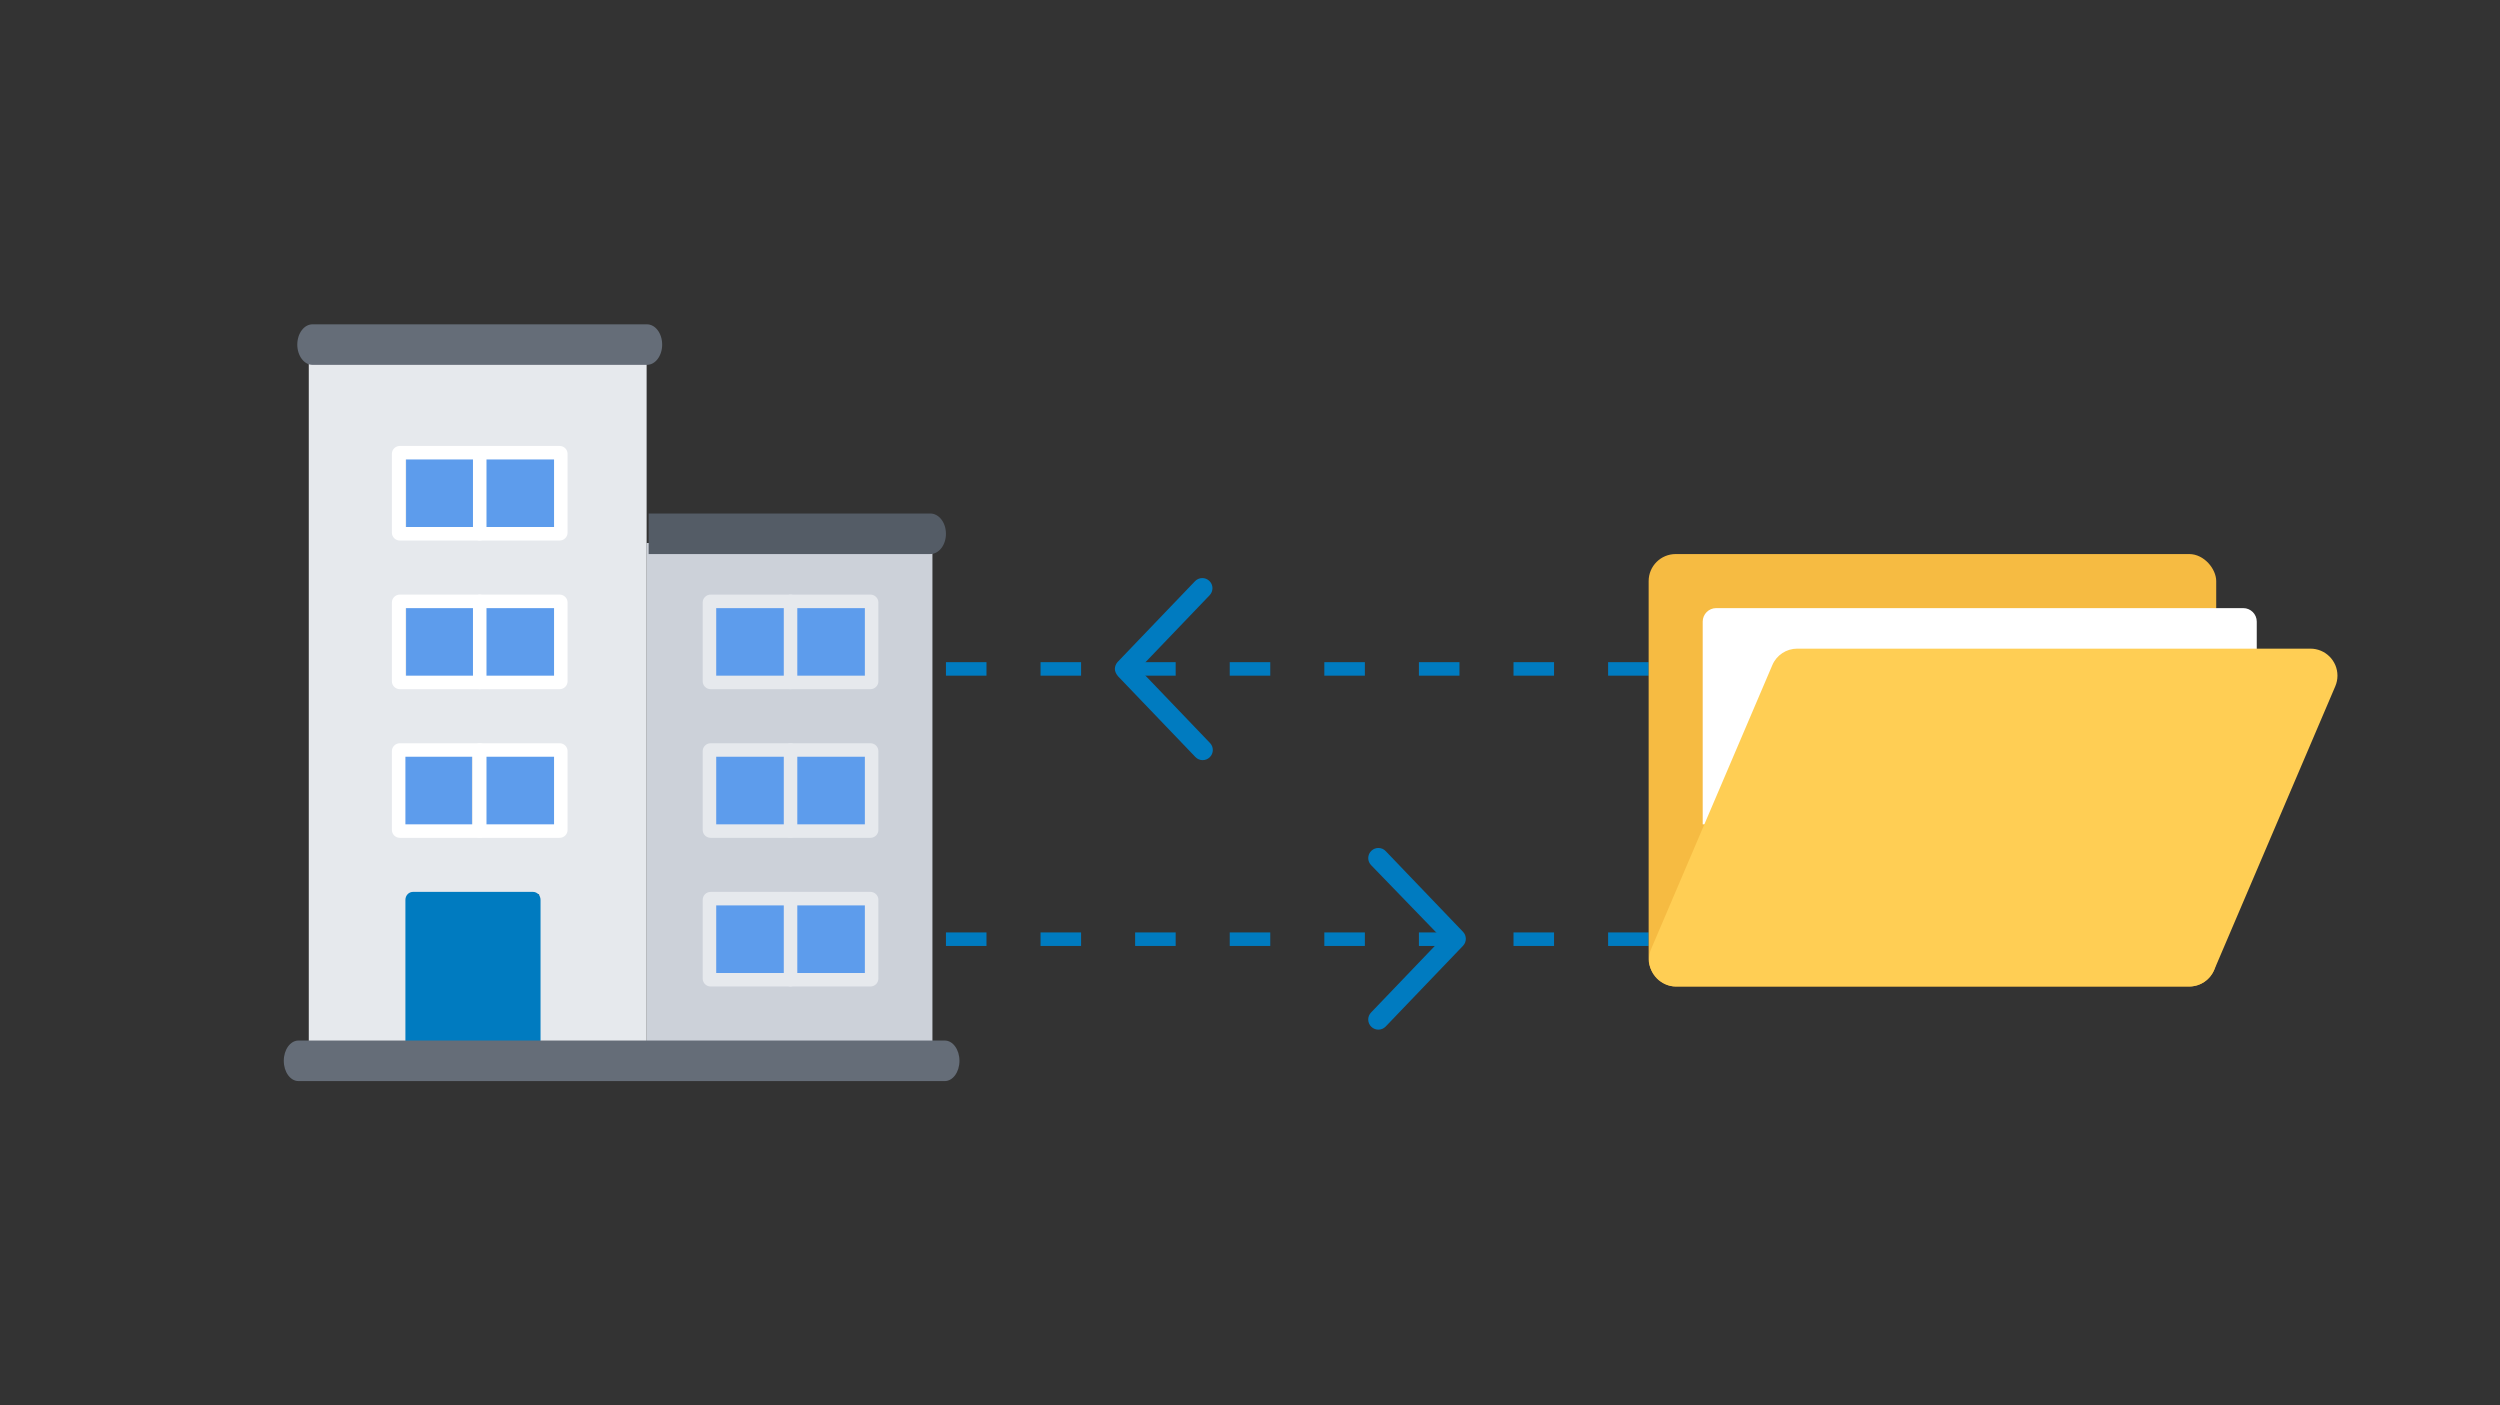 <?xml version="1.0" encoding="UTF-8"?>
<svg width="185px" height="104px" viewBox="0 0 185 104" version="1.1" xmlns="http://www.w3.org/2000/svg" xmlns:xlink="http://www.w3.org/1999/xlink">
    <rect x="0" y="0" width="185" height="104" fill="#333333" stroke="none"/>
    <title>svg/lms-integration</title>
    <g id="svg/lms-integration" stroke="none" stroke-width="1" fill="none" fill-rule="evenodd">
        <g id="Group-2" transform="translate(42, 42.778)" fill="#007BC0">
            <g id="progress-line" transform="translate(0, 26.222)">
                <rect id="Rectangle" x="0" y="0" width="3" height="1"></rect>
                <rect id="Rectangle-Copy-2" x="14" y="0" width="3" height="1"></rect>
                <rect id="Rectangle-Copy-4" x="28" y="0" width="3" height="1"></rect>
                <rect id="Rectangle-Copy-6" x="42" y="0" width="3" height="1"></rect>
                <rect id="Rectangle-Copy-8" x="56" y="0" width="3" height="1"></rect>
                <rect id="Rectangle-Copy-10" x="70" y="0" width="3" height="1"></rect>
                <rect id="Rectangle-Copy-12" x="84" y="0" width="3" height="1"></rect>
                <rect id="Rectangle-Copy-14" x="98" y="0" width="3" height="1"></rect>
                <rect id="Rectangle-Copy" x="7" y="0" width="3" height="1"></rect>
                <rect id="Rectangle-Copy-3" x="21" y="0" width="3" height="1"></rect>
                <rect id="Rectangle-Copy-5" x="35" y="0" width="3" height="1"></rect>
                <rect id="Rectangle-Copy-7" x="49" y="0" width="3" height="1"></rect>
                <rect id="Rectangle-Copy-9" x="63" y="0" width="3" height="1"></rect>
                <rect id="Rectangle-Copy-11" x="77" y="0" width="3" height="1"></rect>
                <rect id="Rectangle-Copy-13" x="91" y="0" width="3" height="1"></rect>
                <rect id="Rectangle-Copy-15" x="105" y="0" width="3" height="1"></rect>
            </g>
            <g id="progress-line" transform="translate(0, 6.222)">
                <rect id="Rectangle" x="0" y="0" width="3" height="1"></rect>
                <rect id="Rectangle-Copy-2" x="14" y="0" width="3" height="1"></rect>
                <rect id="Rectangle-Copy-4" x="28" y="0" width="3" height="1"></rect>
                <rect id="Rectangle-Copy-6" x="42" y="0" width="3" height="1"></rect>
                <rect id="Rectangle-Copy-8" x="56" y="0" width="3" height="1"></rect>
                <rect id="Rectangle-Copy-10" x="70" y="0" width="3" height="1"></rect>
                <rect id="Rectangle-Copy-12" x="84" y="0" width="3" height="1"></rect>
                <rect id="Rectangle-Copy-14" x="98" y="0" width="3" height="1"></rect>
                <rect id="Rectangle-Copy" x="7" y="0" width="3" height="1"></rect>
                <rect id="Rectangle-Copy-3" x="21" y="0" width="3" height="1"></rect>
                <rect id="Rectangle-Copy-5" x="35" y="0" width="3" height="1"></rect>
                <rect id="Rectangle-Copy-7" x="49" y="0" width="3" height="1"></rect>
                <rect id="Rectangle-Copy-9" x="63" y="0" width="3" height="1"></rect>
                <rect id="Rectangle-Copy-11" x="77" y="0" width="3" height="1"></rect>
                <rect id="Rectangle-Copy-13" x="91" y="0" width="3" height="1"></rect>
                <rect id="Rectangle-Copy-15" x="105" y="0" width="3" height="1"></rect>
            </g>
            <g id="chevron-left" transform="translate(40.5, 0)" fill-rule="nonzero">
                <path d="M5.959,13.241 L0.237,7.269 C0.069,7.069 0,6.881 0,6.722 C0,6.562 0.069,6.348 0.209,6.203 L5.931,0.231 C6.217,-0.068 6.691,-0.078 6.99,0.209 C7.291,0.494 7.301,0.971 7.013,1.269 L1.789,6.722 L7.039,12.203 C7.327,12.5 7.317,12.977 7.016,13.263 C6.719,13.55 6.244,13.541 5.959,13.241 Z" id="Path"></path>
            </g>
            <g id="chevron-right" transform="translate(59.249, 19.972)" fill-rule="nonzero">
                <path d="M1.292,0.231 L7.013,6.203 C7.153,6.348 7.222,6.535 7.222,6.722 C7.222,6.908 7.153,7.096 7.013,7.24 L1.292,13.212 C1.006,13.512 0.531,13.522 0.232,13.235 C-0.069,12.949 -0.078,12.473 0.21,12.175 L5.46,6.694 L0.211,1.269 C-0.077,0.972 -0.068,0.494 0.233,0.209 C0.532,-0.078 1.007,-0.068 1.292,0.231 L1.292,0.231 Z" id="Path"></path>
            </g>
        </g>
        <g id="14-building,-doctor,-medicine,-medical,-treatment,-pharmacy" transform="translate(21, 24)" fill-rule="nonzero">
            <g id="Group" transform="translate(1.85, 2)">
                <rect id="Rectangle" fill="#CCD1D9" x="25" y="14.182" width="21.15" height="37.818"></rect>
                <polygon id="Path" fill="#E6E9ED" points="12.5 0 0 0 0 14.182 0 52 7.955 52 7.955 40.182 17.045 40.182 17.045 52 25 52 25 14.182 25 0"></polygon>
                <rect id="Rectangle" fill="#5D9CEC" x="29.7" y="29.545" width="5.875" height="5.909"></rect>
                <rect id="Rectangle" fill="#5D9CEC" x="7.2" y="7.273" width="5.875" height="5.909"></rect>
                <rect id="Rectangle" fill="#5D9CEC" x="13.075" y="18.909" width="5.875" height="5.909"></rect>
                <rect id="Rectangle" fill="#5D9CEC" x="29.7" y="18.909" width="5.875" height="5.909"></rect>
                <rect id="Rectangle" fill="#5D9CEC" x="29.7" y="40.182" width="5.875" height="5.909"></rect>
                <rect id="Rectangle" fill="#5D9CEC" x="13.075" y="29.545" width="5.875" height="5.909"></rect>
                <rect id="Rectangle" fill="#5D9CEC" x="35.575" y="29.545" width="5.875" height="5.909"></rect>
                <rect id="Rectangle" fill="#5D9CEC" x="35.575" y="18.909" width="5.875" height="5.909"></rect>
                <rect id="Rectangle" fill="#5D9CEC" x="7.2" y="18.909" width="5.875" height="5.909"></rect>
                <rect id="Rectangle" fill="#5D9CEC" x="6.2" y="29.545" width="5.875" height="5.909"></rect>
                <rect id="Rectangle" fill="#007BC0" x="7.375" y="40.182" width="9.4" height="11.818"></rect>
                <rect id="Rectangle" fill="#5D9CEC" x="13.075" y="7.273" width="5.875" height="5.909"></rect>
                <rect id="Rectangle" fill="#5D9CEC" x="35.575" y="40.182" width="5.875" height="5.909"></rect>
            </g>
            <path d="M43.409,27 L31.591,27 C31.265,27 31,26.739 31,26.417 L31,20.583 C31,20.261 31.265,20 31.591,20 L43.409,20 C43.735,20 44,20.261 44,20.583 L44,26.417 C44,26.739 43.735,27 43.409,27 Z M32,26 L43,26 L43,21 L32,21 L32,26 Z" id="Shape" fill="#E6E9ED"></path>
            <path d="M37.5,27 C37.224,27 37,26.739 37,26.417 L37,20.583 C37,20.261 37.224,20 37.5,20 C37.776,20 38,20.261 38,20.583 L38,26.417 C38,26.739 37.776,27 37.5,27 Z" id="Path" fill="#E6E9ED"></path>
            <path d="M20.409,16 L8.591,16 C8.265,16 8,15.739 8,15.417 L8,9.583 C8,9.261 8.265,9 8.591,9 L20.409,9 C20.735,9 21,9.261 21,9.583 L21,15.417 C21,15.739 20.735,16 20.409,16 Z M9,15 L20,15 L20,10 L9,10 L9,15 Z" id="Shape" fill="#FFFFFF"></path>
            <path d="M14.5,16 C14.224,16 14,15.739 14,15.417 L14,9.583 C14,9.261 14.224,9 14.5,9 C14.776,9 15,9.261 15,9.583 L15,15.417 C15,15.739 14.776,16 14.5,16 Z" id="Path" fill="#FFFFFF"></path>
            <path d="M20.409,27 L8.591,27 C8.265,27 8,26.739 8,26.417 L8,20.583 C8,20.261 8.265,20 8.591,20 L20.409,20 C20.735,20 21,20.261 21,20.583 L21,26.417 C21,26.739 20.735,27 20.409,27 Z M9,26 L20,26 L20,21 L9,21 L9,26 Z" id="Shape" fill="#FFFFFF"></path>
            <path d="M14.5,27 C14.224,27 14,26.739 14,26.417 L14,20.583 C14,20.261 14.224,20 14.5,20 C14.776,20 15,20.261 15,20.583 L15,26.417 C15,26.739 14.776,27 14.5,27 Z" id="Path" fill="#FFFFFF"></path>
            <path d="M20.409,38 L8.591,38 C8.265,38 8,37.739 8,37.417 L8,31.583 C8,31.261 8.265,31 8.591,31 L20.409,31 C20.735,31 21,31.261 21,31.583 L21,37.417 C21,37.739 20.735,38 20.409,38 Z M9,37 L20,37 L20,32 L9,32 L9,37 Z" id="Shape" fill="#FFFFFF"></path>
            <path d="M14.5,38 C14.224,38 14,37.739 14,37.416 L14,31.584 C14,31.261 14.224,31 14.5,31 C14.776,31 15,31.261 15,31.584 L15,37.416 C15,37.739 14.776,38 14.5,38 Z" id="Path" fill="#FFFFFF"></path>
            <path d="M43.409,38 L31.591,38 C31.265,38 31,37.739 31,37.417 L31,31.583 C31,31.261 31.265,31 31.591,31 L43.409,31 C43.735,31 44,31.261 44,31.583 L44,37.417 C44,37.739 43.735,38 43.409,38 Z M32,37 L43,37 L43,32 L32,32 L32,37 Z" id="Shape" fill="#E6E9ED"></path>
            <path d="M37.5,38 C37.224,38 37,37.739 37,37.416 L37,31.584 C37,31.261 37.224,31 37.5,31 C37.776,31 38,31.261 38,31.584 L38,37.416 C38,37.739 37.776,38 37.5,38 Z" id="Path" fill="#E6E9ED"></path>
            <path d="M43.409,49 L31.591,49 C31.265,49 31,48.739 31,48.417 L31,42.583 C31,42.261 31.265,42 31.591,42 L43.409,42 C43.735,42 44,42.261 44,42.583 L44,48.417 C44,48.739 43.735,49 43.409,49 Z M32,48 L43,48 L43,43 L32,43 L32,48 Z" id="Shape" fill="#E6E9ED"></path>
            <path d="M37.5,49 C37.224,49 37,48.739 37,48.417 L37,42.583 C37,42.261 37.224,42 37.5,42 C37.776,42 38,42.261 38,42.583 L38,48.417 C38,48.739 37.776,49 37.5,49 Z" id="Path" fill="#E6E9ED"></path>
            <path d="M18.444,55 L9.556,55 C9.249,55 9,54.735 9,54.409 L9,42.591 C9,42.265 9.249,42 9.556,42 L18.444,42 C18.751,42 19,42.265 19,42.591 L19,54.409 C19,54.735 18.751,55 18.444,55 Z M10.111,53.818 L17.889,53.818 L17.889,43.182 L10.111,43.182 L10.111,53.818 Z" id="Shape" fill="#007BC0"></path>
            <path d="M26.875,3 L2.125,3 C1.503,3 1,2.329 1,1.5 C1,0.67 1.503,0 2.125,0 L26.875,0 C27.497,0 28,0.67 28,1.5 C28,2.329 27.497,3 26.875,3 Z" id="Path" fill="#656D78"></path>
            <path d="M47.843,14 L27,14 L27,17 L47.843,17 C48.483,17 49,16.329 49,15.5 C49,14.671 48.483,14 47.843,14 Z" id="Path" fill="#545C66"></path>
            <path d="M48.913,56 L1.087,56 C0.486,56 0,55.33 0,54.5 C0,53.67 0.486,53 1.087,53 L48.913,53 C49.514,53 50,53.67 50,54.5 C50,55.33 49.514,56 48.913,56 Z" id="Path" fill="#656D78"></path>
        </g>
        <g id="item-folder" transform="translate(121, 41)">
            <rect id="Rectangle" fill="#F6BB42" x="1" y="0" width="42" height="32" rx="2"></rect>
            <path d="M6,4 L45,4 C45.552,4 46,4.448 46,5 L46,19 C46,19.552 45.552,20 45,20 L5,20 L5,20 L5,5 C5,4.448 5.448,4 6,4 Z" id="Rectangle" fill="#FFFFFF"></path>
            <path d="M11.993,7 L49.972,7 C51.076,7 51.972,7.895 51.972,9 C51.972,9.27 51.917,9.537 51.811,9.785 L42.846,30.785 C42.532,31.522 41.808,32 41.007,32 L3.028,32 C1.924,32 1.028,31.105 1.028,30 C1.028,29.73 1.083,29.463 1.189,29.215 L10.154,8.215 C10.468,7.478 11.192,7 11.993,7 Z" id="Rectangle" fill="#FFCE54"></path>
        </g>
    </g>
</svg>